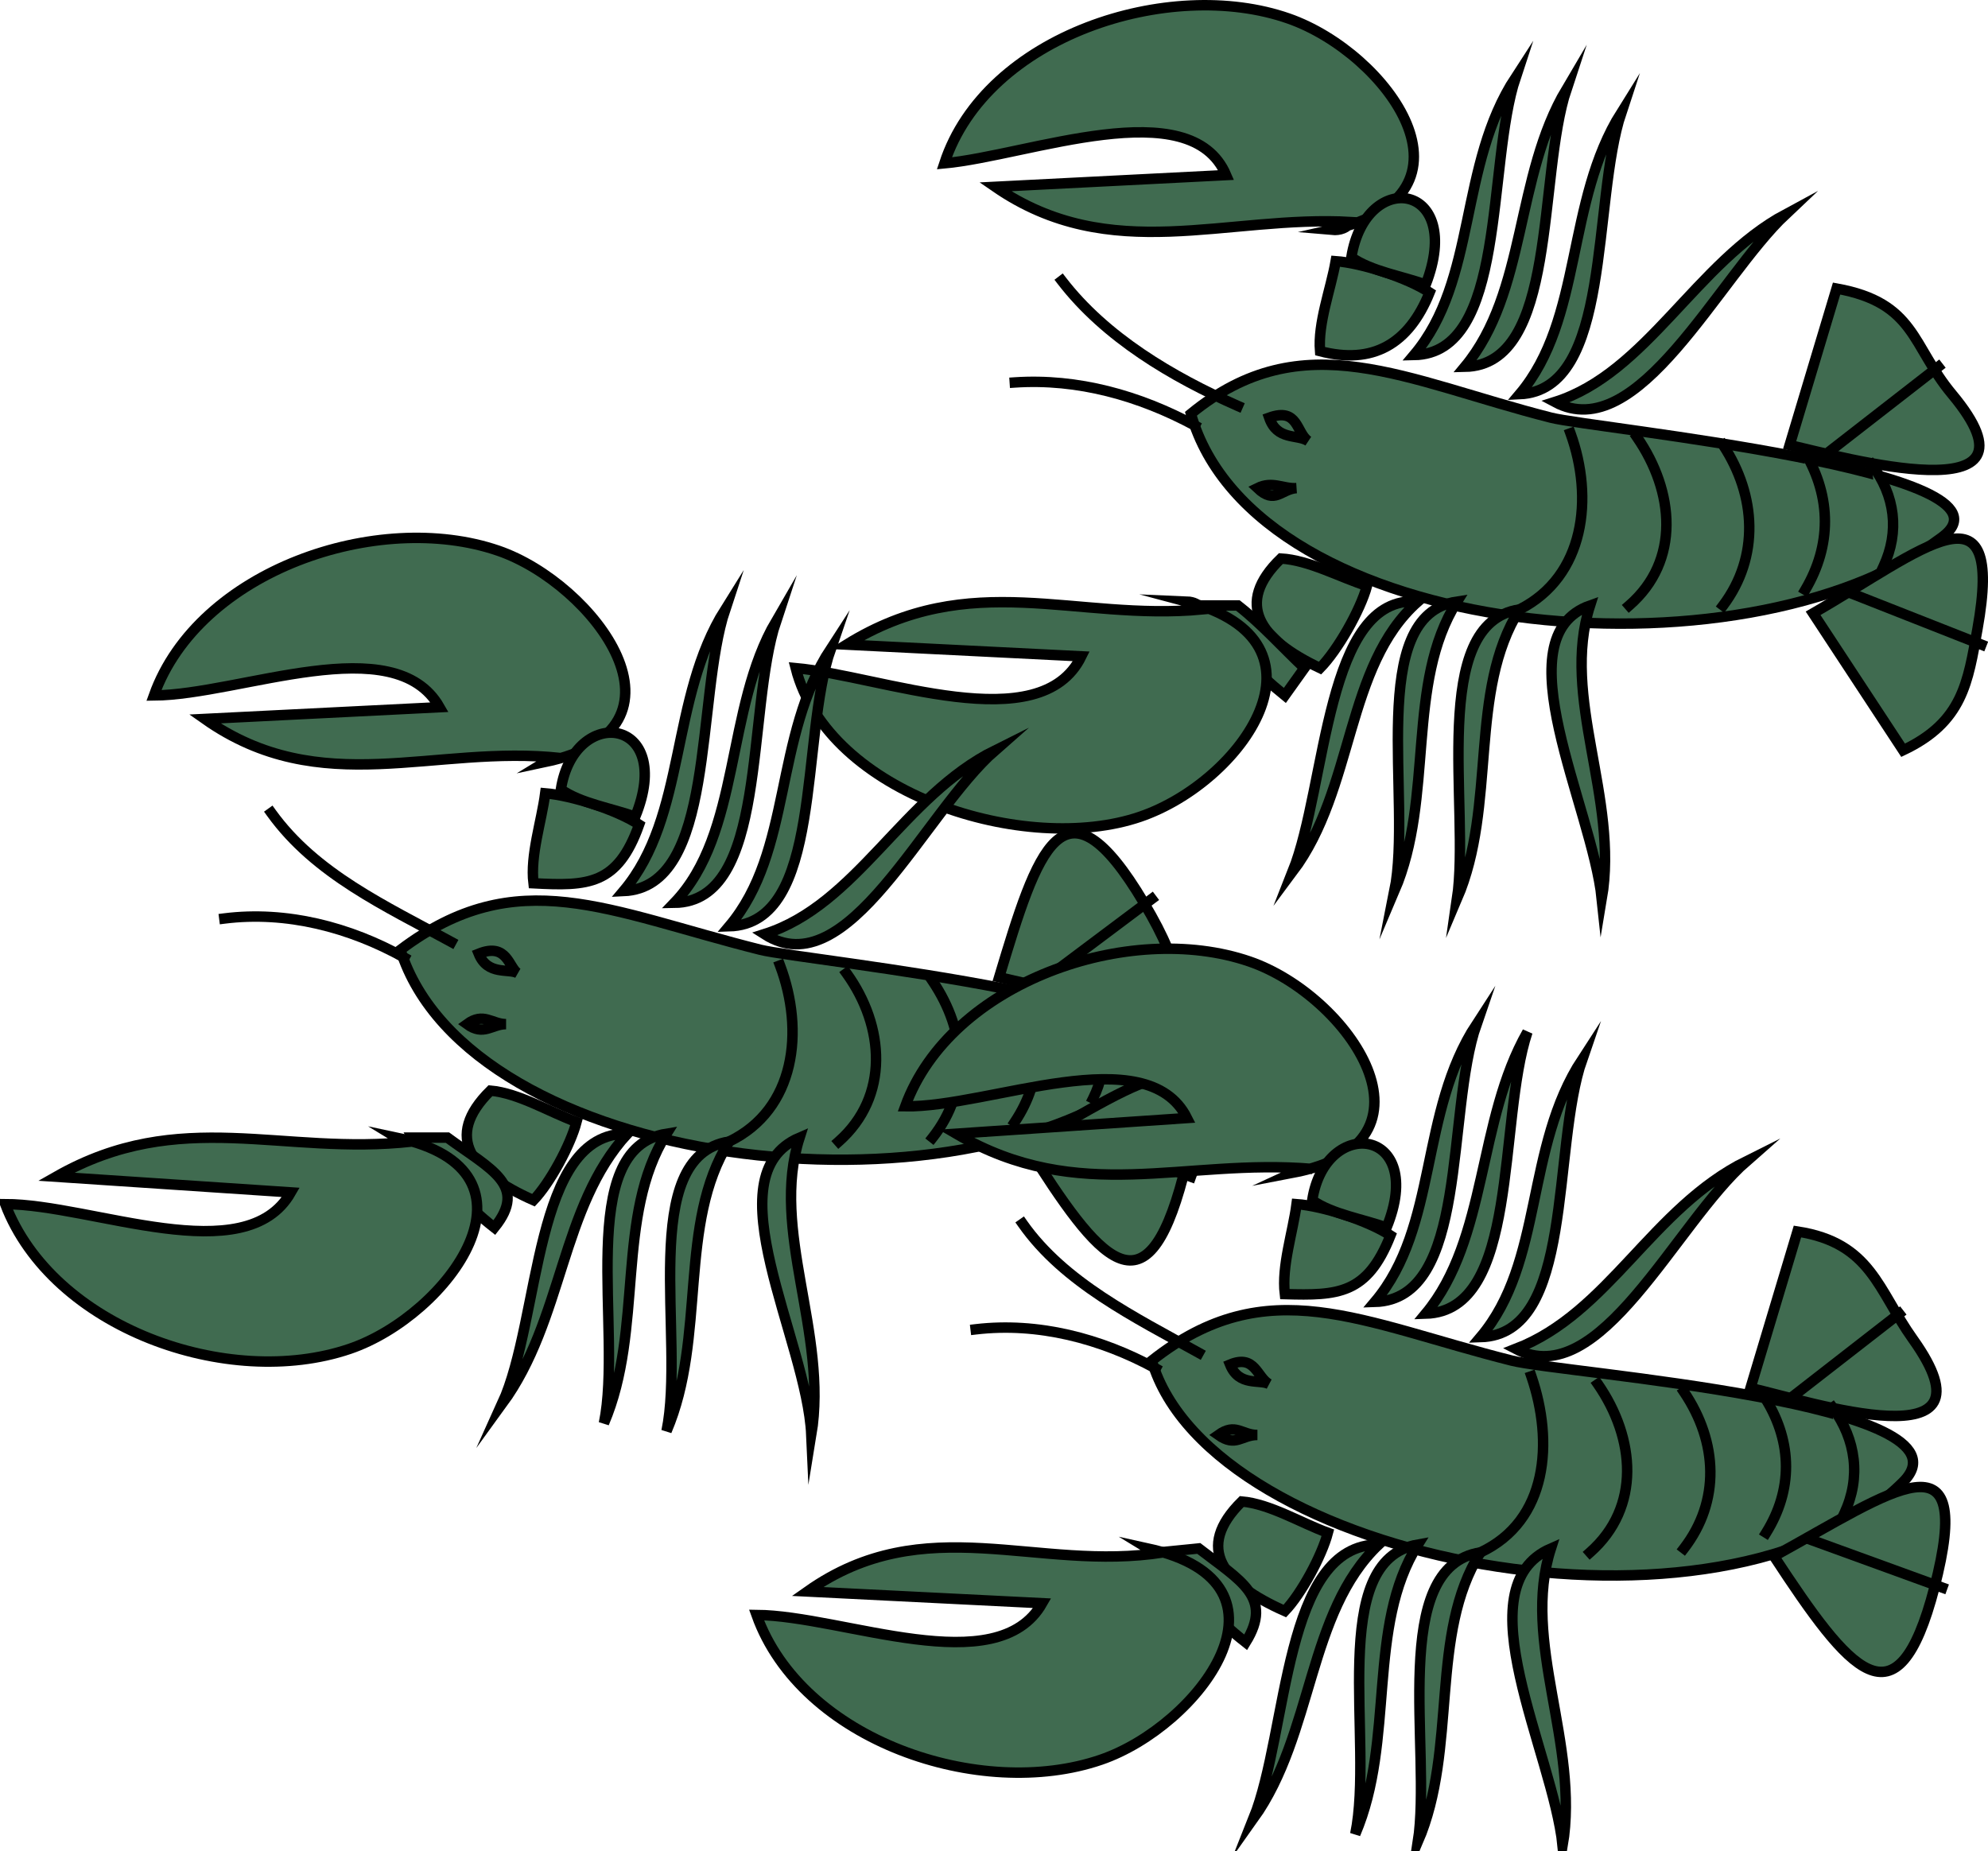<svg xmlns="http://www.w3.org/2000/svg" xmlns:xlink="http://www.w3.org/1999/xlink" version="1.1" id="Layer_1" x="0px" y="0px" enable-background="new 0 0 822.05 841.89" xml:space="preserve" viewBox="219.28 241.72 381.02 354.81">
<path fill-rule="evenodd" clip-rule="evenodd" fill="#406B50" stroke="#000000" stroke-width="2" stroke-linecap="square" stroke-miterlimit="10" d="  M400.279,273.03c16.133-1.489,47.127-13.877,54.002,2.25c-14.751,0.75-29.501,1.5-44.252,2.25  c22.125,15.255,44.354,5.348,68.252,6.75c-0.886,1.143-2.136,1.643-3.75,1.5c30.371-6.786,10.684-33.869-8.25-40.5  C443.371,237.256,408.299,248.547,400.279,273.03z"/>
<path fill-rule="evenodd" clip-rule="evenodd" fill="#406B50" stroke="#000000" stroke-width="2" stroke-linecap="square" stroke-miterlimit="10" d="  M447.531,321.03c21.56-17.616,41-6.365,69,0.75c8.327,2.116,91.969,10.148,75,22.875  C553.411,373.245,459.812,364.631,447.531,321.03z"/>
<path fill-rule="evenodd" clip-rule="evenodd" fill="#406B50" stroke="#000000" stroke-width="2" stroke-linecap="square" stroke-miterlimit="10" d="  M472.281,309.03c-0.454-5.406,2.062-11.861,3-17.25c5.01,0.351,13.827,3.215,18,6C489.285,307.688,482.379,311.669,472.281,309.03z"/>
<path fill-rule="evenodd" clip-rule="evenodd" fill="#406B50" stroke="#000000" stroke-width="2" stroke-linecap="square" stroke-miterlimit="10" d="  M478.281,291.03c2.796-17.268,21.826-14.264,14.25,5.25C488.099,294.647,482.099,293.741,478.281,291.03z"/>
<path fill-rule="evenodd" clip-rule="evenodd" fill="#406B50" stroke="#000000" stroke-width="2" stroke-linecap="square" stroke-miterlimit="10" d="  M464.781,348.78c-8.965,8.686-4.057,15.539,7.5,21c3.389-3.446,7.722-11.086,9-15.75  C476.117,352.387,470.149,349.082,464.781,348.78z"/>
<path fill-rule="evenodd" clip-rule="evenodd" fill="#406B50" stroke="#000000" stroke-width="2" stroke-linecap="square" stroke-miterlimit="10" d="  M456.531,357.78c-2.5,0-5,0-7.5,0c3.908,5.874,11,12.816,16.5,17.25c1.25-1.75,2.5-3.5,3.75-5.25  C465.068,365.815,461.09,361.332,456.531,357.78z"/>
<path fill="none" stroke="#000000" stroke-width="2" stroke-linecap="square" stroke-miterlimit="10" d="M456.531,319.53  c-12.611-5.557-25.404-13.139-33.75-24"/>
<path fill="none" stroke="#000000" stroke-width="2" stroke-linecap="square" stroke-miterlimit="10" d="M448.281,323.28  c-10.615-5.731-22.448-9.052-34.502-8.25"/>
<path fill-rule="evenodd" clip-rule="evenodd" fill="#406B50" stroke="#000000" stroke-width="2" stroke-linecap="square" stroke-miterlimit="10" d="  M490.281,309.78c12.171-14.409,8.476-36.35,19.5-53.25C504.167,273.486,508.2,309.454,490.281,309.78z"/>
<path fill-rule="evenodd" clip-rule="evenodd" fill="#406B50" stroke="#000000" stroke-width="2" stroke-linecap="square" stroke-miterlimit="10" d="  M500.031,312.03c11.903-14.341,9.549-36.446,19.5-53.25C513.917,275.736,517.95,311.704,500.031,312.03z"/>
<path fill-rule="evenodd" clip-rule="evenodd" fill="#406B50" stroke="#000000" stroke-width="2" stroke-linecap="square" stroke-miterlimit="10" d="  M510.531,317.28c12.167-14.403,8.804-36.939,19.5-54C524.325,280.512,528.346,316.512,510.531,317.28z"/>
<path fill-rule="evenodd" clip-rule="evenodd" fill="#406B50" stroke="#000000" stroke-width="2" stroke-linecap="square" stroke-miterlimit="10" d="  M517.281,318.78c17.648-5.578,27.036-26.734,44.25-36C548.531,295.04,533.216,327.334,517.281,318.78z"/>
<path fill-rule="evenodd" clip-rule="evenodd" fill="#406B50" stroke="#000000" stroke-width="2" stroke-linecap="square" stroke-miterlimit="10" d="  M491.031,357.03c-13.932,12.321-12.126,35.909-24,51.75C473.651,392.067,473.261,355.705,491.031,357.03z"/>
<path fill-rule="evenodd" clip-rule="evenodd" fill="#406B50" stroke="#000000" stroke-width="2" stroke-linecap="square" stroke-miterlimit="10" d="  M498.531,357.03c-9.901,15.758-4.295,37.468-12,55.5C490.042,394.97,480.978,359.669,498.531,357.03z"/>
<path fill-rule="evenodd" clip-rule="evenodd" fill="#406B50" stroke="#000000" stroke-width="2" stroke-linecap="square" stroke-miterlimit="10" d="  M510.531,358.53c-9.901,15.758-4.295,37.468-12,55.5C501.096,396.583,492.986,361.165,510.531,358.53z"/>
<path fill-rule="evenodd" clip-rule="evenodd" fill="#406B50" stroke="#000000" stroke-width="2" stroke-linecap="square" stroke-miterlimit="10" d="  M524.031,357.78c-5.65,17.7,5.541,36.822,2.25,56.25C524.421,396.295,507.052,363.784,524.031,357.78z"/>
<path fill-rule="evenodd" clip-rule="evenodd" fill="#406B50" stroke="#000000" stroke-width="2" stroke-linecap="square" stroke-miterlimit="10" d="  M562.281,327.03c3-10,6-20,9-30c15.137,2.717,14.384,10.96,22.125,20.25C612.968,340.754,572.085,329.258,562.281,327.03z"/>
<path fill-rule="evenodd" clip-rule="evenodd" fill="#406B50" d="M570.531,327.78l20.25-15.75L570.531,327.78z"/>
<line fill="none" stroke="#000000" stroke-width="2" stroke-linecap="square" stroke-miterlimit="10" x1="570.531" y1="327.78" x2="590.781" y2="312.03"/>
<path fill-rule="evenodd" clip-rule="evenodd" fill="#406B50" stroke="#000000" stroke-width="2" stroke-linecap="square" stroke-miterlimit="10" d="  M566.781,359.28c5.75,8.75,11.5,17.5,17.25,26.25c11.463-5.421,12.427-13.066,14.25-23.25  C603.536,332.934,587.832,347.176,566.781,359.28z"/>
<path fill-rule="evenodd" clip-rule="evenodd" fill="#406B50" d="M574.281,355.53l24.75,9.75L574.281,355.53z"/>
<line fill="none" stroke="#000000" stroke-width="2" stroke-linecap="square" stroke-miterlimit="10" x1="574.281" y1="355.53" x2="599.031" y2="365.28"/>
<path fill-rule="evenodd" clip-rule="evenodd" fill="#406B50" stroke="#000000" stroke-width="2" stroke-linecap="square" stroke-miterlimit="10" d="  M371.779,369.78c16.489,1.522,46.843,13.865,54.752-2.25c-15-0.75-30.001-1.5-45.002-2.25c23.817-14.778,43.82-4.434,68.252-6.75  c-0.724-0.947-1.724-1.447-3-1.5c29.412,7.775,10.625,34.547-9,41.25C415.934,405.742,377.979,394.065,371.779,369.78z"/>
<path fill-rule="evenodd" clip-rule="evenodd" fill="#406B50" d="M520.281,324.78c4.468,12.343,2.789,27.388-9.75,33.75  C513.781,347.28,517.031,336.03,520.281,324.78z"/>
<path fill="none" stroke="#000000" stroke-width="2" stroke-linecap="square" stroke-miterlimit="10" d="M520.281,324.78  c4.468,12.343,2.789,27.388-9.75,33.75"/>
<path fill-rule="evenodd" clip-rule="evenodd" fill="#406B50" d="M533.031,325.53c7.149,10.372,8.378,23.657-1.5,32.25  C532.031,347.03,532.531,336.28,533.031,325.53z"/>
<path fill="none" stroke="#000000" stroke-width="2" stroke-linecap="square" stroke-miterlimit="10" d="M533.031,325.53  c7.149,10.372,8.378,23.657-1.5,32.25"/>
<path fill-rule="evenodd" clip-rule="evenodd" fill="#406B50" d="M549.531,327.03c6.367,9.688,6.999,21.443,0,30.75  C549.531,347.53,549.531,337.28,549.531,327.03z"/>
<path fill="none" stroke="#000000" stroke-width="2" stroke-linecap="square" stroke-miterlimit="10" d="M549.531,327.03  c6.367,9.688,6.999,21.443,0,30.75"/>
<path fill-rule="evenodd" clip-rule="evenodd" fill="#406B50" d="M565.281,328.53c5.01,8.547,5.022,17.746,0,26.25  C565.281,346.072,564.775,337.22,565.281,328.53z"/>
<path fill="none" stroke="#000000" stroke-width="2" stroke-linecap="square" stroke-miterlimit="10" d="M565.281,328.53  c5.01,8.547,5.022,17.746,0,26.25"/>
<path fill-rule="evenodd" clip-rule="evenodd" fill="#406B50" d="M578.031,330.78c2.191,7.844,6.27,10.807,2.25,19.5  C579.532,343.787,578.573,337.293,578.031,330.78z"/>
<path fill="none" stroke="#000000" stroke-width="2" stroke-linecap="square" stroke-miterlimit="10" d="M578.031,330.78  c4.498,5.948,5.325,12.849,2.25,19.5"/>
<path fill="none" stroke="#000000" stroke-width="2" stroke-linecap="square" stroke-miterlimit="10" d="M467.781,335.28  c-2.996,0.205-4.124,3.206-7.5,0C463.177,333.853,465.174,335.458,467.781,335.28z"/>
<path fill-rule="evenodd" clip-rule="evenodd" fill="#406B50" stroke="#000000" stroke-width="2" stroke-linecap="square" stroke-miterlimit="10" d="  M470.031,326.28c-2.116-1.403-5.962-0.049-7.5-4.5C468.168,319.743,467.672,324.716,470.031,326.28z"/>
<path fill-rule="evenodd" clip-rule="evenodd" fill="#406B50" stroke="#000000" stroke-width="2" stroke-linecap="square" stroke-miterlimit="10" d="  M248.779,375.03c16.644-0.126,46.058-12.992,54.75,2.25c-15,0.75-30,1.5-45,2.25c22.301,15.719,43.974,4.824,68.25,7.5  c-1.053-0.079-2.053,0.171-3,0.75c30.378-6.398,9.299-34.222-9-40.5C291.723,339.37,257.333,351.068,248.779,375.03z"/>
<path fill-rule="evenodd" clip-rule="evenodd" fill="#406B50" stroke="#000000" stroke-width="2" stroke-linecap="square" stroke-miterlimit="10" d="  M296.029,423.78c22.42-16.889,39.597-7.386,69,0c8.319,2.09,91.78,10.127,75.377,23.25  C402.522,477.337,309.094,465.6,296.029,423.78z"/>
<path fill-rule="evenodd" clip-rule="evenodd" fill="#406B50" stroke="#000000" stroke-width="2" stroke-linecap="square" stroke-miterlimit="10" d="  M321.529,411.03c-0.654-5.365,1.545-11.849,2.25-17.25c5.07,0.412,13.764,3.2,18,6C337.642,411.416,331.982,411.587,321.529,411.03z  "/>
<path fill-rule="evenodd" clip-rule="evenodd" fill="#406B50" stroke="#000000" stroke-width="2" stroke-linecap="square" stroke-miterlimit="10" d="  M326.779,393.03c2.544-16.402,22.037-13.915,14.25,5.25C336.597,396.647,330.597,395.741,326.779,393.03z"/>
<path fill-rule="evenodd" clip-rule="evenodd" fill="#406B50" stroke="#000000" stroke-width="2" stroke-linecap="square" stroke-miterlimit="10" d="  M313.279,450.78c-9.052,8.936-3.636,15.733,8.25,21c3.16-3.308,7.086-10.571,8.25-15  C324.643,454.912,318.677,451.244,313.279,450.78z"/>
<path fill-rule="evenodd" clip-rule="evenodd" fill="#406B50" stroke="#000000" stroke-width="2" stroke-linecap="square" stroke-miterlimit="10" d="  M305.029,459.78c-2.25,0-4.5,0-6.75,0c2.875,5.504,10.831,13.419,15.75,17.25C320.57,468.929,313.333,465.867,305.029,459.78z"/>
<path fill="none" stroke="#000000" stroke-width="2" stroke-linecap="square" stroke-miterlimit="10" d="M305.779,422.28  c-12.591-6.904-26.037-12.988-34.5-24.75"/>
<path fill="none" stroke="#000000" stroke-width="2" stroke-linecap="square" stroke-miterlimit="10" d="M296.779,425.28  c-10.462-5.847-22.616-8.997-34.5-7.5"/>
<path fill-rule="evenodd" clip-rule="evenodd" fill="#406B50" stroke="#000000" stroke-width="2" stroke-linecap="square" stroke-miterlimit="10" d="  M338.779,412.53c12.167-14.403,8.804-36.939,19.5-54C352.574,375.763,356.594,411.762,338.779,412.53z"/>
<path fill-rule="evenodd" clip-rule="evenodd" fill="#406B50" stroke="#000000" stroke-width="2" stroke-linecap="square" stroke-miterlimit="10" d="  M348.529,414.78c12.797-13.323,9.719-37.199,19.5-54C362.281,378.14,366.567,414.562,348.529,414.78z"/>
<path fill-rule="evenodd" clip-rule="evenodd" fill="#406B50" stroke="#000000" stroke-width="2" stroke-linecap="square" stroke-miterlimit="10" d="  M359.029,419.28c12.171-14.409,8.476-36.35,19.5-53.25C372.595,383.185,377.142,418.771,359.029,419.28z"/>
<path fill-rule="evenodd" clip-rule="evenodd" fill="#406B50" stroke="#000000" stroke-width="2" stroke-linecap="square" stroke-miterlimit="10" d="  M365.779,420.78c17.766-5.615,26.511-26.433,44.25-35.25C396.268,397.579,381.763,431.03,365.779,420.78z"/>
<path fill-rule="evenodd" clip-rule="evenodd" fill="#406B50" stroke="#000000" stroke-width="2" stroke-linecap="square" stroke-miterlimit="10" d="  M339.529,459.03c-12.822,14.008-12.248,35.629-24,51.75C322.994,494.351,321.442,458.827,339.529,459.03z"/>
<path fill-rule="evenodd" clip-rule="evenodd" fill="#406B50" stroke="#000000" stroke-width="2" stroke-linecap="square" stroke-miterlimit="10" d="  M347.029,459.03c-9.901,15.758-4.295,37.468-12,55.5C338.706,496.744,329.305,461.876,347.029,459.03z"/>
<path fill-rule="evenodd" clip-rule="evenodd" fill="#406B50" stroke="#000000" stroke-width="2" stroke-linecap="square" stroke-miterlimit="10" d="  M359.029,460.53c-9.901,15.758-4.295,37.468-12,55.5C350.706,498.244,341.305,463.376,359.029,460.53z"/>
<path fill-rule="evenodd" clip-rule="evenodd" fill="#406B50" stroke="#000000" stroke-width="2" stroke-linecap="square" stroke-miterlimit="10" d="  M372.529,459.78c-5.682,17.797,5.488,37.413,2.25,57C373.949,498.534,355.57,467.004,372.529,459.78z"/>
<path fill-rule="evenodd" clip-rule="evenodd" fill="#406B50" stroke="#000000" stroke-width="2" stroke-linecap="square" stroke-miterlimit="10" d="  M410.779,429.03c7.304-24.342,12.299-40.231,27.752-14.25C454.561,441.729,435.774,434.71,410.779,429.03z"/>
<path fill-rule="evenodd" clip-rule="evenodd" fill="#406B50" d="M419.031,429.78l21-15.75L419.031,429.78z"/>
<line fill="none" stroke="#000000" stroke-width="2" stroke-linecap="square" stroke-miterlimit="10" x1="419.031" y1="429.78" x2="440.031" y2="414.03"/>
<path fill-rule="evenodd" clip-rule="evenodd" fill="#406B50" stroke="#000000" stroke-width="2" stroke-linecap="square" stroke-miterlimit="10" d="  M416.031,461.28c13.922,22.147,22.858,33.192,30,6C453.942,437.16,438.796,448.438,416.031,461.28z"/>
<path fill-rule="evenodd" clip-rule="evenodd" fill="#406B50" d="M422.781,458.28l24.75,9L422.781,458.28z"/>
<line fill="none" stroke="#000000" stroke-width="2" stroke-linecap="square" stroke-miterlimit="10" x1="422.781" y1="458.28" x2="447.531" y2="467.28"/>
<path fill-rule="evenodd" clip-rule="evenodd" fill="#406B50" stroke="#000000" stroke-width="2" stroke-linecap="square" stroke-miterlimit="10" d="  M220.279,472.53c16.693,0.025,46.038,13.026,54.75-2.25c-15-1-30-2-45-3c23.844-13.577,43.417-3.945,68.25-6.75  c-1.053,0.079-2.053-0.171-3-0.75c30.289,6.351,9.915,34.078-9,40.5C262.99,508.187,229.339,496.255,220.279,472.53z"/>
<path fill-rule="evenodd" clip-rule="evenodd" fill="#406B50" d="M368.779,426.78c4.706,12.502,3.007,27.584-9.75,33.75  C362.279,449.28,365.529,438.03,368.779,426.78z"/>
<path fill="none" stroke="#000000" stroke-width="2" stroke-linecap="square" stroke-miterlimit="10" d="M368.779,426.78  c4.706,12.502,3.007,27.584-9.75,33.75"/>
<path fill-rule="evenodd" clip-rule="evenodd" fill="#406B50" d="M381.529,428.28c7.342,10.169,8.24,23.638-1.5,32.25  C380.529,449.78,381.029,439.03,381.529,428.28z"/>
<path fill="none" stroke="#000000" stroke-width="2" stroke-linecap="square" stroke-miterlimit="10" d="M381.529,428.28  c7.342,10.169,8.24,23.638-1.5,32.25"/>
<path fill-rule="evenodd" clip-rule="evenodd" fill="#406B50" d="M398.029,429.78c6.519,9.684,7.17,20.911,0,30  C398.029,449.78,398.029,439.78,398.029,429.78z"/>
<path fill="none" stroke="#000000" stroke-width="2" stroke-linecap="square" stroke-miterlimit="10" d="M398.029,429.78  c6.519,9.684,7.17,20.911,0,30"/>
<path fill-rule="evenodd" clip-rule="evenodd" fill="#406B50" d="M413.779,431.28c5.465,8.282,5.479,17.273,0,25.5  C413.779,448.327,413.254,439.713,413.779,431.28z"/>
<path fill="none" stroke="#000000" stroke-width="2" stroke-linecap="square" stroke-miterlimit="10" d="M413.779,431.28  c5.465,8.282,5.479,17.273,0,25.5"/>
<path fill-rule="evenodd" clip-rule="evenodd" fill="#406B50" d="M427.281,432.78c1.673,7.855,5.402,11.65,1.5,19.5  C428.282,445.792,427.507,439.282,427.281,432.78z"/>
<path fill="none" stroke="#000000" stroke-width="2" stroke-linecap="square" stroke-miterlimit="10" d="M427.281,432.78  c3.958,6.22,4.654,13.155,1.5,19.5"/>
<path fill="none" stroke="#000000" stroke-width="2" stroke-linecap="square" stroke-miterlimit="10" d="M316.279,438.03  c-2.73,0-4.309,2.339-7.5,0C311.97,435.691,313.549,438.03,316.279,438.03z"/>
<path fill-rule="evenodd" clip-rule="evenodd" fill="#406B50" stroke="#000000" stroke-width="2" stroke-linecap="square" stroke-miterlimit="10" d="  M318.529,428.28c-1.712-0.981-5.782,0.49-7.5-3.75C316.55,422.32,316.781,427.277,318.529,428.28z"/>
<path fill-rule="evenodd" clip-rule="evenodd" fill="#406B50" stroke="#000000" stroke-width="2" stroke-linecap="square" stroke-miterlimit="10" d="  M392.779,453.78c16.063,0.247,46.262-13.188,54.002,2.25c-14.751,1-29.501,2-44.252,3c23.687,13.863,43.626,4.668,68.252,6.75  c-1.288-0.061-2.538,0.189-3.75,0.75c30.169-5.737,10.777-33.956-8.25-40.5C435.682,418.085,401.423,429.976,392.779,453.78z"/>
<path fill-rule="evenodd" clip-rule="evenodd" fill="#406B50" stroke="#000000" stroke-width="2" stroke-linecap="square" stroke-miterlimit="10" d="  M440.031,502.53c22.202-17.537,40.097-7.264,69,0c9.845,2.474,90.184,8.066,75,23.25C549.81,560.001,451.349,541.379,440.031,502.53  z"/>
<path fill-rule="evenodd" clip-rule="evenodd" fill="#406B50" stroke="#000000" stroke-width="2" stroke-linecap="square" stroke-miterlimit="10" d="  M465.531,489.78c-0.654-5.365,1.546-11.849,2.25-17.25c5.027,0.352,13.8,3.224,18,6C481.296,489.856,475.724,490.068,465.531,489.78  z"/>
<path fill-rule="evenodd" clip-rule="evenodd" fill="#406B50" stroke="#000000" stroke-width="2" stroke-linecap="square" stroke-miterlimit="10" d="  M470.781,471.78c2.544-16.402,22.037-13.915,14.25,5.25C480.599,475.397,474.599,474.491,470.781,471.78z"/>
<path fill-rule="evenodd" clip-rule="evenodd" fill="#406B50" stroke="#000000" stroke-width="2" stroke-linecap="square" stroke-miterlimit="10" d="  M457.281,529.53c-9.052,8.936-3.637,15.733,8.25,21c3.159-3.308,7.086-10.571,8.25-15  C468.645,533.662,462.68,529.994,457.281,529.53z"/>
<path fill-rule="evenodd" clip-rule="evenodd" fill="#406B50" stroke="#000000" stroke-width="2" stroke-linecap="square" stroke-miterlimit="10" d="  M449.031,538.53c-2.5,0.25-5,0.5-7.5,0.75c3.823,5.811,11.019,12.954,16.5,17.25C463.382,547.885,457.065,544.749,449.031,538.53z"/>
<path fill="none" stroke="#000000" stroke-width="2" stroke-linecap="square" stroke-miterlimit="10" d="M449.031,501.03  c-12.258-6.811-25.819-13.45-33.75-24.75"/>
<path fill="none" stroke="#000000" stroke-width="2" stroke-linecap="square" stroke-miterlimit="10" d="M440.781,504.03  c-10.521-5.759-22.601-8.907-34.502-7.5"/>
<path fill-rule="evenodd" clip-rule="evenodd" fill="#406B50" stroke="#000000" stroke-width="2" stroke-linecap="square" stroke-miterlimit="10" d="  M482.781,491.28c12.171-14.409,8.476-36.35,19.5-53.25C496.348,455.185,500.894,490.771,482.781,491.28z"/>
<path fill-rule="evenodd" clip-rule="evenodd" fill="#406B50" stroke="#000000" stroke-width="2" stroke-linecap="square" stroke-miterlimit="10" d="  M492.531,493.53c11.922-14.364,9.843-37.03,19.5-54C506.298,456.75,510.63,493.021,492.531,493.53z"/>
<path fill-rule="evenodd" clip-rule="evenodd" fill="#406B50" stroke="#000000" stroke-width="2" stroke-linecap="square" stroke-miterlimit="10" d="  M503.031,498.03c12.171-14.409,8.476-36.35,19.5-53.25C516.598,461.935,521.144,497.521,503.031,498.03z"/>
<path fill-rule="evenodd" clip-rule="evenodd" fill="#406B50" stroke="#000000" stroke-width="2" stroke-linecap="square" stroke-miterlimit="10" d="  M509.781,500.28c17.899-6.904,26.032-26.944,44.25-36C540.323,476.282,525.931,508.793,509.781,500.28z"/>
<path fill-rule="evenodd" clip-rule="evenodd" fill="#406B50" stroke="#000000" stroke-width="2" stroke-linecap="square" stroke-miterlimit="10" d="  M483.531,537.78c-13.644,12.946-12.484,36.352-24,52.5C466.248,573.455,465.235,537.793,483.531,537.78z"/>
<path fill-rule="evenodd" clip-rule="evenodd" fill="#406B50" stroke="#000000" stroke-width="2" stroke-linecap="square" stroke-miterlimit="10" d="  M491.031,537.78c-9.901,15.758-4.295,37.468-12,55.5C482.715,575.446,473.473,540.852,491.031,537.78z"/>
<path fill-rule="evenodd" clip-rule="evenodd" fill="#406B50" stroke="#000000" stroke-width="2" stroke-linecap="square" stroke-miterlimit="10" d="  M503.031,539.28c-9.901,15.758-4.295,37.468-12,55.5C493.719,577.104,485.359,542.119,503.031,539.28z"/>
<path fill-rule="evenodd" clip-rule="evenodd" fill="#406B50" stroke="#000000" stroke-width="2" stroke-linecap="square" stroke-miterlimit="10" d="  M516.531,538.53c-5.737,17.905,5.517,37.348,2.25,57C516.896,577.548,499.561,545.892,516.531,538.53z"/>
<path fill-rule="evenodd" clip-rule="evenodd" fill="#406B50" stroke="#000000" stroke-width="2" stroke-linecap="square" stroke-miterlimit="10" d="  M554.781,507.78c3-10,6-20,9-30c14.131,2.167,15.449,11.279,22.125,20.625C603.118,522.501,566.354,510.41,554.781,507.78z"/>
<path fill-rule="evenodd" clip-rule="evenodd" fill="#406B50" d="M563.031,509.28l20.25-15.75L563.031,509.28z"/>
<line fill="none" stroke="#000000" stroke-width="2" stroke-linecap="square" stroke-miterlimit="10" x1="563.031" y1="509.28" x2="583.281" y2="493.53"/>
<path fill-rule="evenodd" clip-rule="evenodd" fill="#406B50" stroke="#000000" stroke-width="2" stroke-linecap="square" stroke-miterlimit="10" d="  M559.281,540.03c14.441,21.976,23.593,33.615,30.75,6C597.959,515.444,582.209,527.419,559.281,540.03z"/>
<path fill-rule="evenodd" clip-rule="evenodd" fill="#406B50" d="M566.781,537.03l24.75,9L566.781,537.03z"/>
<line fill="none" stroke="#000000" stroke-width="2" stroke-linecap="square" stroke-miterlimit="10" x1="566.781" y1="537.03" x2="591.531" y2="546.03"/>
<path fill-rule="evenodd" clip-rule="evenodd" fill="#406B50" stroke="#000000" stroke-width="2" stroke-linecap="square" stroke-miterlimit="10" d="  M364.279,551.28c16.645,0.126,46.057,12.991,54.752-2.25c-15-0.75-30.001-1.5-45.002-2.25c22.614-15.963,44.004-3.628,68.252-7.5  c-1.054,0.079-2.054-0.171-3-0.75c30.555,6.692,9.735,34.075-9,40.5C407.196,586.947,372.886,575.39,364.279,551.28z"/>
<path fill-rule="evenodd" clip-rule="evenodd" fill="#406B50" d="M512.781,505.53c4.285,12.521,3.202,27.686-9.75,33.75  C506.281,528.03,509.531,516.78,512.781,505.53z"/>
<path fill="none" stroke="#000000" stroke-width="2" stroke-linecap="square" stroke-miterlimit="10" d="M512.781,505.53  c4.285,12.521,3.202,27.686-9.75,33.75"/>
<path fill-rule="evenodd" clip-rule="evenodd" fill="#406B50" d="M525.531,507.03c7.164,10.354,8.297,23.588-1.5,32.25  C524.531,528.53,525.031,517.78,525.531,507.03z"/>
<path fill="none" stroke="#000000" stroke-width="2" stroke-linecap="square" stroke-miterlimit="10" d="M525.531,507.03  c7.164,10.354,8.297,23.588-1.5,32.25"/>
<path fill-rule="evenodd" clip-rule="evenodd" fill="#406B50" d="M542.031,508.53c6.519,9.649,6.958,20.958,0,30  C542.031,528.53,542.031,518.53,542.031,508.53z"/>
<path fill="none" stroke="#000000" stroke-width="2" stroke-linecap="square" stroke-miterlimit="10" d="M542.031,508.53  c6.519,9.649,6.958,20.958,0,30"/>
<path fill-rule="evenodd" clip-rule="evenodd" fill="#406B50" d="M557.781,510.03c5.051,8.269,5.088,17.327,0,25.5  C557.781,527.077,557.257,518.463,557.781,510.03z"/>
<path fill="none" stroke="#000000" stroke-width="2" stroke-linecap="square" stroke-miterlimit="10" d="M557.781,510.03  c5.051,8.269,5.088,17.327,0,25.5"/>
<path fill-rule="evenodd" clip-rule="evenodd" fill="#406B50" d="M570.531,511.53c2.902,7.573,5.966,12.231,2.25,20.25  C572.037,525.082,570.69,518.261,570.531,511.53z"/>
<path fill="none" stroke="#000000" stroke-width="2" stroke-linecap="square" stroke-miterlimit="10" d="M570.531,511.53  c4.524,6.198,5.407,13.438,2.25,20.25"/>
<path fill="none" stroke="#000000" stroke-width="2" stroke-linecap="square" stroke-miterlimit="10" d="M460.281,516.78  c-3.065,0-4.151,2.383-7.5,0C456.13,514.397,457.216,516.78,460.281,516.78z"/>
<path fill-rule="evenodd" clip-rule="evenodd" fill="#406B50" stroke="#000000" stroke-width="2" stroke-linecap="square" stroke-miterlimit="10" d="  M462.531,507.03c-1.844-0.974-5.771,0.516-7.5-3.75C459.852,501.27,460.176,505.786,462.531,507.03z"/>
</svg>